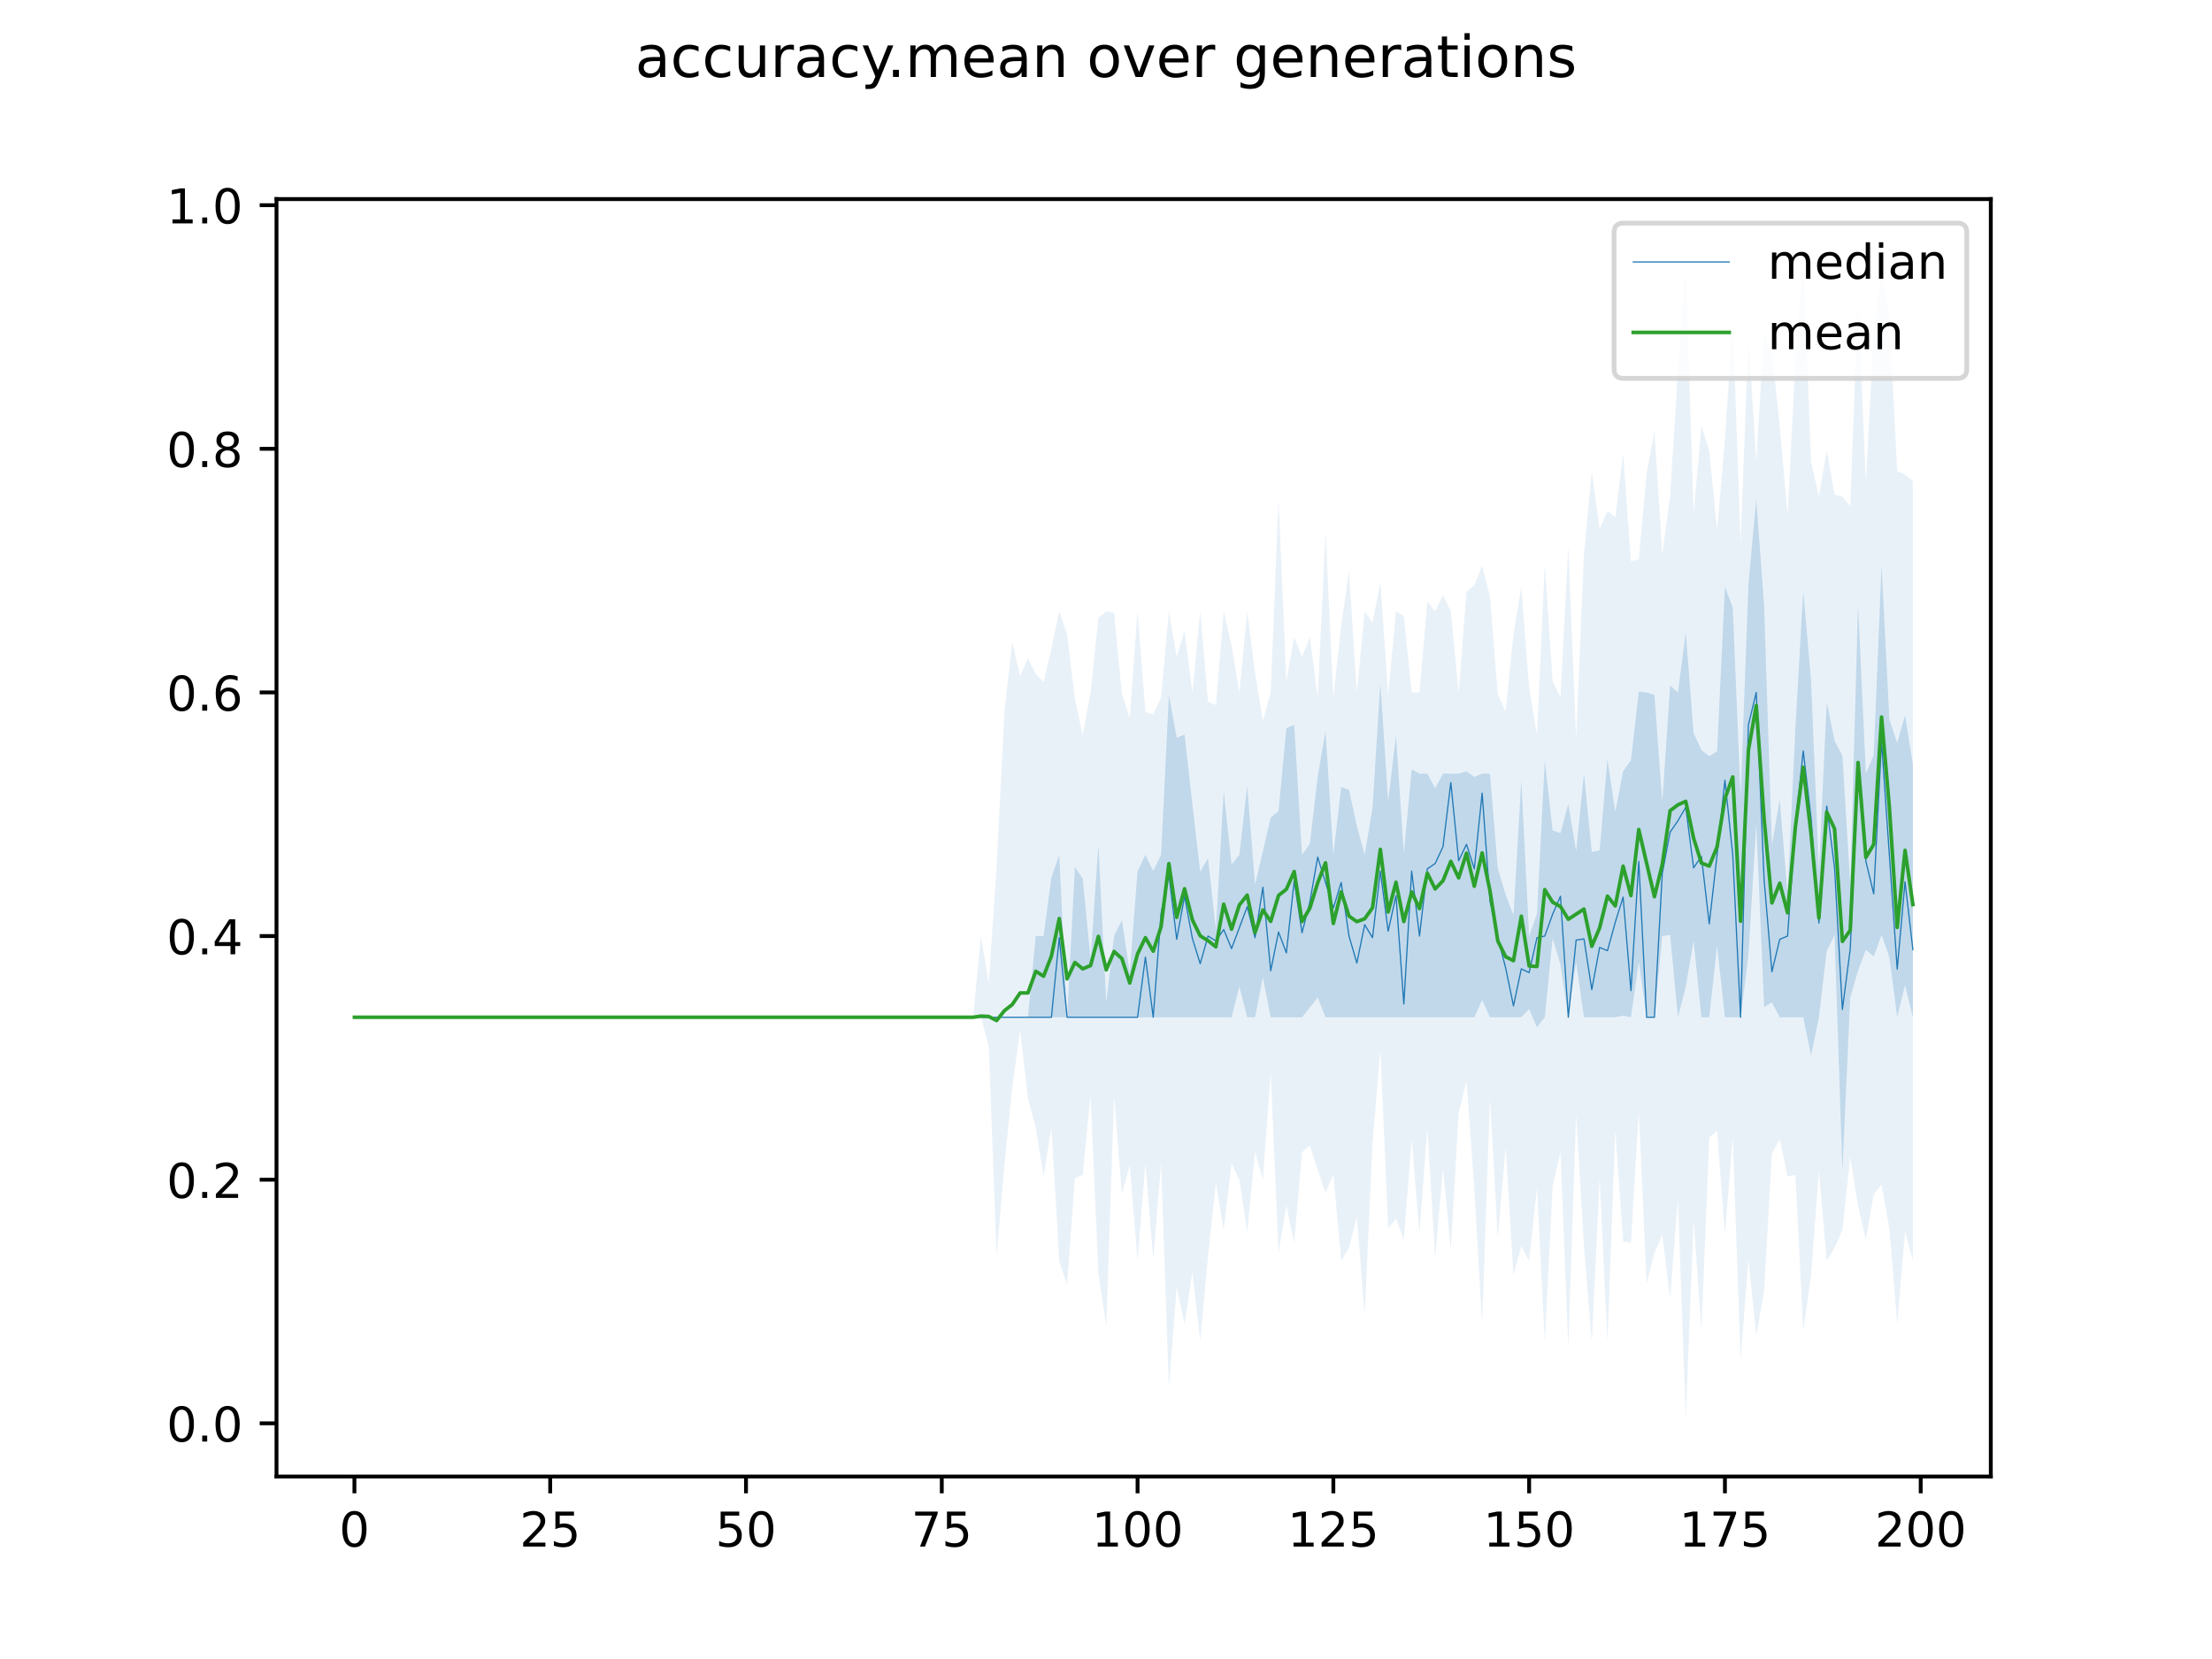 <?xml version="1.0" encoding="utf-8" standalone="no"?>
<!DOCTYPE svg PUBLIC "-//W3C//DTD SVG 1.1//EN"
  "http://www.w3.org/Graphics/SVG/1.1/DTD/svg11.dtd">
<!-- Created with matplotlib (https://matplotlib.org/) -->
<svg height="345.6pt" version="1.1" viewBox="0 0 460.8 345.6" width="460.8pt" xmlns="http://www.w3.org/2000/svg" xmlns:xlink="http://www.w3.org/1999/xlink">
 <defs>
  <style type="text/css">
*{stroke-linecap:butt;stroke-linejoin:round;}
  </style>
 </defs>
 <g id="figure_1">
  <g id="patch_1">
   <path d="M 0 345.6 
L 460.8 345.6 
L 460.8 0 
L 0 0 
z
" style="fill:#ffffff;"/>
  </g>
  <g id="axes_1">
   <g id="patch_2">
    <path d="M 57.6 307.584 
L 414.72 307.584 
L 414.72 41.472 
L 57.6 41.472 
z
" style="fill:#ffffff;"/>
   </g>
   <g id="PolyCollection_1">
    <path clip-path="url(#p57c56bd2b2)" d="M 73.833 211.916 
L 73.833 211.916 
L 75.464 211.916 
L 77.096 211.916 
L 78.727 211.916 
L 80.358 211.916 
L 81.99 211.916 
L 83.621 211.916 
L 85.253 211.916 
L 86.884 211.916 
L 88.516 211.916 
L 90.147 211.916 
L 91.778 211.916 
L 93.41 211.916 
L 95.041 211.916 
L 96.673 211.916 
L 98.304 211.916 
L 99.936 211.916 
L 101.567 211.916 
L 103.198 211.916 
L 104.83 211.916 
L 106.461 211.916 
L 108.093 211.916 
L 109.724 211.916 
L 111.356 211.916 
L 112.987 211.916 
L 114.618 211.916 
L 116.25 211.916 
L 117.881 211.916 
L 119.513 211.916 
L 121.144 211.916 
L 122.776 211.916 
L 124.407 211.916 
L 126.038 211.916 
L 127.67 211.916 
L 129.301 211.916 
L 130.933 211.916 
L 132.564 211.916 
L 134.196 211.916 
L 135.827 211.916 
L 137.458 211.916 
L 139.09 211.916 
L 140.721 211.916 
L 142.353 211.916 
L 143.984 211.916 
L 145.616 211.916 
L 147.247 211.916 
L 148.879 211.916 
L 150.51 211.916 
L 152.141 211.916 
L 153.773 211.916 
L 155.404 211.916 
L 157.036 211.916 
L 158.667 211.916 
L 160.299 211.916 
L 161.93 211.916 
L 163.561 211.916 
L 165.193 211.916 
L 166.824 211.916 
L 168.456 211.916 
L 170.087 211.916 
L 171.719 211.916 
L 173.35 211.916 
L 174.981 211.916 
L 176.613 211.916 
L 178.244 211.916 
L 179.876 211.916 
L 181.507 211.916 
L 183.139 211.916 
L 184.77 211.916 
L 186.401 211.916 
L 188.033 211.916 
L 189.664 211.916 
L 191.296 211.916 
L 192.927 211.916 
L 194.559 211.916 
L 196.19 211.916 
L 197.821 211.916 
L 199.453 211.916 
L 201.084 211.916 
L 202.716 211.916 
L 204.347 211.916 
L 205.979 211.916 
L 207.61 211.916 
L 209.241 211.916 
L 210.873 211.916 
L 212.504 211.916 
L 214.136 211.916 
L 215.767 211.916 
L 217.399 211.916 
L 219.03 211.916 
L 220.661 211.916 
L 222.293 211.916 
L 223.924 211.916 
L 225.556 211.916 
L 227.187 211.916 
L 228.819 211.916 
L 230.45 211.916 
L 232.081 211.916 
L 233.713 211.916 
L 235.344 211.916 
L 236.976 211.916 
L 238.607 211.916 
L 240.239 211.916 
L 241.87 211.916 
L 243.501 211.916 
L 245.133 211.916 
L 246.764 211.916 
L 248.396 211.916 
L 250.027 211.916 
L 251.659 211.916 
L 253.29 211.916 
L 254.921 211.916 
L 256.553 211.916 
L 258.184 205.534 
L 259.816 211.916 
L 261.447 211.916 
L 263.079 203.59 
L 264.71 211.916 
L 266.341 211.916 
L 267.973 211.916 
L 269.604 211.916 
L 271.236 211.916 
L 272.867 209.886 
L 274.499 207.795 
L 276.13 211.916 
L 277.761 211.916 
L 279.393 211.916 
L 281.024 211.916 
L 282.656 211.916 
L 284.287 211.916 
L 285.919 211.916 
L 287.55 211.916 
L 289.181 211.916 
L 290.813 211.916 
L 292.444 211.916 
L 294.076 211.916 
L 295.707 211.916 
L 297.339 211.916 
L 298.97 211.916 
L 300.601 211.916 
L 302.233 211.916 
L 303.864 211.916 
L 305.496 211.916 
L 307.127 211.916 
L 308.759 208.315 
L 310.39 211.916 
L 312.021 211.916 
L 313.653 211.916 
L 315.284 211.916 
L 316.916 211.916 
L 318.547 210.224 
L 320.179 214.03 
L 321.81 211.916 
L 323.441 195.421 
L 325.073 200.96 
L 326.704 211.916 
L 328.336 200.412 
L 329.967 211.916 
L 331.599 211.916 
L 333.23 211.916 
L 334.862 211.916 
L 336.493 211.916 
L 338.124 211.577 
L 339.756 211.916 
L 341.387 200.412 
L 343.019 211.916 
L 344.65 211.916 
L 346.282 194.998 
L 347.913 194.744 
L 349.544 211.916 
L 351.176 205.572 
L 352.807 196.013 
L 354.439 211.916 
L 356.07 211.916 
L 357.702 197.028 
L 359.333 211.916 
L 360.964 211.916 
L 362.596 211.916 
L 364.227 199.143 
L 365.859 171.623 
L 367.49 209.778 
L 369.122 208.82 
L 370.753 211.916 
L 372.384 211.916 
L 374.016 211.916 
L 375.647 211.916 
L 377.279 219.891 
L 378.91 211.916 
L 380.542 198.128 
L 382.173 194.744 
L 383.804 243.89 
L 385.436 207.819 
L 387.067 202.197 
L 388.699 197.874 
L 390.33 199.246 
L 391.962 194.765 
L 393.593 199.397 
L 395.224 211.916 
L 396.856 205.233 
L 398.487 211.916 
L 398.487 159.255 
L 398.487 159.255 
L 396.856 148.983 
L 395.224 154.75 
L 393.593 149.892 
L 391.962 117.685 
L 390.33 157.284 
L 388.699 161.163 
L 387.067 125.975 
L 385.436 184.171 
L 383.804 157.376 
L 382.173 154.312 
L 380.542 146.276 
L 378.91 181.295 
L 377.279 141.708 
L 375.647 123.099 
L 374.016 151.605 
L 372.384 186.201 
L 370.753 166.577 
L 369.122 175.966 
L 367.49 126.059 
L 365.859 103.982 
L 364.227 121.745 
L 362.596 165.815 
L 360.964 126.567 
L 359.333 122.191 
L 357.702 156.511 
L 356.07 157.526 
L 354.439 156.257 
L 352.807 152.704 
L 351.176 131.727 
L 349.544 144.246 
L 347.913 142.808 
L 346.282 167.152 
L 344.65 144.753 
L 343.019 144.246 
L 341.387 144.077 
L 339.756 158.408 
L 338.124 160.656 
L 336.493 169.114 
L 334.862 158.118 
L 333.23 177.182 
L 331.599 177.489 
L 329.967 161.163 
L 328.336 177.319 
L 326.704 167.426 
L 325.073 173.54 
L 323.441 173.005 
L 321.81 158.456 
L 320.179 190.317 
L 318.547 194.998 
L 316.916 162.517 
L 315.284 190.674 
L 313.653 186.37 
L 312.021 180.875 
L 310.39 161.163 
L 308.759 161.163 
L 307.127 161.84 
L 305.496 160.656 
L 303.864 161.163 
L 302.233 161.163 
L 300.601 161.163 
L 298.97 164.208 
L 297.339 161.163 
L 295.707 161.163 
L 294.076 160.268 
L 292.444 177.742 
L 290.813 153.16 
L 289.181 166.915 
L 287.55 142.216 
L 285.919 168.269 
L 284.287 178.081 
L 282.656 172.075 
L 281.024 164.547 
L 279.393 163.955 
L 277.761 178.081 
L 276.13 152.277 
L 274.499 161.755 
L 272.867 175.776 
L 271.236 178.081 
L 269.604 151.013 
L 267.973 151.689 
L 266.341 168.945 
L 264.71 170.299 
L 263.079 177.319 
L 261.447 184.315 
L 259.816 163.701 
L 258.184 178.081 
L 256.553 180.111 
L 254.921 164.8 
L 253.29 193.645 
L 251.659 178.757 
L 250.027 181.621 
L 248.396 167.507 
L 246.764 153.003 
L 245.133 153.719 
L 243.501 144.753 
L 241.87 178.081 
L 240.239 181.435 
L 238.607 178.081 
L 236.976 181.464 
L 235.344 202.577 
L 233.713 191.677 
L 232.081 194.998 
L 230.45 208.904 
L 228.819 175.966 
L 227.187 199.735 
L 225.556 183.023 
L 223.924 180.652 
L 222.293 211.916 
L 220.661 178.081 
L 219.03 182.752 
L 217.399 194.998 
L 215.767 194.998 
L 214.136 211.916 
L 212.504 211.916 
L 210.873 211.916 
L 209.241 211.916 
L 207.61 211.916 
L 205.979 211.916 
L 204.347 211.916 
L 202.716 211.916 
L 201.084 211.916 
L 199.453 211.916 
L 197.821 211.916 
L 196.19 211.916 
L 194.559 211.916 
L 192.927 211.916 
L 191.296 211.916 
L 189.664 211.916 
L 188.033 211.916 
L 186.401 211.916 
L 184.77 211.916 
L 183.139 211.916 
L 181.507 211.916 
L 179.876 211.916 
L 178.244 211.916 
L 176.613 211.916 
L 174.981 211.916 
L 173.35 211.916 
L 171.719 211.916 
L 170.087 211.916 
L 168.456 211.916 
L 166.824 211.916 
L 165.193 211.916 
L 163.561 211.916 
L 161.93 211.916 
L 160.299 211.916 
L 158.667 211.916 
L 157.036 211.916 
L 155.404 211.916 
L 153.773 211.916 
L 152.141 211.916 
L 150.51 211.916 
L 148.879 211.916 
L 147.247 211.916 
L 145.616 211.916 
L 143.984 211.916 
L 142.353 211.916 
L 140.721 211.916 
L 139.09 211.916 
L 137.458 211.916 
L 135.827 211.916 
L 134.196 211.916 
L 132.564 211.916 
L 130.933 211.916 
L 129.301 211.916 
L 127.67 211.916 
L 126.038 211.916 
L 124.407 211.916 
L 122.776 211.916 
L 121.144 211.916 
L 119.513 211.916 
L 117.881 211.916 
L 116.25 211.916 
L 114.618 211.916 
L 112.987 211.916 
L 111.356 211.916 
L 109.724 211.916 
L 108.093 211.916 
L 106.461 211.916 
L 104.83 211.916 
L 103.198 211.916 
L 101.567 211.916 
L 99.936 211.916 
L 98.304 211.916 
L 96.673 211.916 
L 95.041 211.916 
L 93.41 211.916 
L 91.778 211.916 
L 90.147 211.916 
L 88.516 211.916 
L 86.884 211.916 
L 85.253 211.916 
L 83.621 211.916 
L 81.99 211.916 
L 80.358 211.916 
L 78.727 211.916 
L 77.096 211.916 
L 75.464 211.916 
L 73.833 211.916 
z
" style="fill:#1f77b4;fill-opacity:0.2;"/>
   </g>
   <g id="PolyCollection_2">
    <path clip-path="url(#p57c56bd2b2)" d="M 73.833 211.916 
L 73.833 211.916 
L 75.464 211.916 
L 77.096 211.916 
L 78.727 211.916 
L 80.358 211.916 
L 81.99 211.916 
L 83.621 211.916 
L 85.253 211.916 
L 86.884 211.916 
L 88.516 211.916 
L 90.147 211.916 
L 91.778 211.916 
L 93.41 211.916 
L 95.041 211.916 
L 96.673 211.916 
L 98.304 211.916 
L 99.936 211.916 
L 101.567 211.916 
L 103.198 211.916 
L 104.83 211.916 
L 106.461 211.916 
L 108.093 211.916 
L 109.724 211.916 
L 111.356 211.916 
L 112.987 211.916 
L 114.618 211.916 
L 116.25 211.916 
L 117.881 211.916 
L 119.513 211.916 
L 121.144 211.916 
L 122.776 211.916 
L 124.407 211.916 
L 126.038 211.916 
L 127.67 211.916 
L 129.301 211.916 
L 130.933 211.916 
L 132.564 211.916 
L 134.196 211.916 
L 135.827 211.916 
L 137.458 211.916 
L 139.09 211.916 
L 140.721 211.916 
L 142.353 211.916 
L 143.984 211.916 
L 145.616 211.916 
L 147.247 211.916 
L 148.879 211.916 
L 150.51 211.916 
L 152.141 211.916 
L 153.773 211.916 
L 155.404 211.916 
L 157.036 211.916 
L 158.667 211.916 
L 160.299 211.916 
L 161.93 211.916 
L 163.561 211.916 
L 165.193 211.916 
L 166.824 211.916 
L 168.456 211.916 
L 170.087 211.916 
L 171.719 211.916 
L 173.35 211.916 
L 174.981 211.916 
L 176.613 211.916 
L 178.244 211.916 
L 179.876 211.916 
L 181.507 211.916 
L 183.139 211.916 
L 184.77 211.916 
L 186.401 211.916 
L 188.033 211.916 
L 189.664 211.916 
L 191.296 211.916 
L 192.927 211.916 
L 194.559 211.916 
L 196.19 211.916 
L 197.821 211.916 
L 199.453 211.916 
L 201.084 211.916 
L 202.716 211.916 
L 204.347 211.916 
L 205.979 218.006 
L 207.61 261.653 
L 209.241 242.705 
L 210.873 226.465 
L 212.504 214.622 
L 214.136 228.833 
L 215.767 234.923 
L 217.399 245.074 
L 219.03 234.923 
L 220.661 262.668 
L 222.293 267.743 
L 223.924 245.412 
L 225.556 244.736 
L 227.187 228.156 
L 228.819 265.375 
L 230.45 276.202 
L 232.081 228.495 
L 233.713 248.796 
L 235.344 242.705 
L 236.976 262.668 
L 238.607 242.367 
L 240.239 262.33 
L 241.87 242.367 
L 243.501 289.059 
L 245.133 268.082 
L 246.764 275.864 
L 248.396 265.037 
L 250.027 279.247 
L 251.659 261.653 
L 253.29 246.427 
L 254.921 256.239 
L 256.553 242.367 
L 258.184 245.751 
L 259.816 256.578 
L 261.447 239.999 
L 263.079 245.751 
L 264.71 223.42 
L 266.341 260.976 
L 267.973 251.164 
L 269.604 258.946 
L 271.236 239.999 
L 272.867 238.645 
L 274.499 243.721 
L 276.13 248.457 
L 277.761 244.736 
L 279.393 262.668 
L 281.024 259.961 
L 282.656 253.533 
L 284.287 273.834 
L 285.919 238.307 
L 287.55 218.683 
L 289.181 255.901 
L 290.813 253.871 
L 292.444 258.27 
L 294.076 237.292 
L 295.707 256.916 
L 297.339 234.923 
L 298.97 261.991 
L 300.601 243.382 
L 302.233 260.3 
L 303.864 231.878 
L 305.496 225.111 
L 307.127 247.781 
L 308.759 275.864 
L 310.39 228.833 
L 312.021 257.931 
L 313.653 238.984 
L 315.284 265.713 
L 316.916 259.623 
L 318.547 262.668 
L 320.179 247.442 
L 321.81 279.586 
L 323.441 247.104 
L 325.073 239.999 
L 326.704 280.601 
L 328.336 232.217 
L 329.967 259.623 
L 331.599 279.586 
L 333.23 245.412 
L 334.862 279.586 
L 336.493 235.6 
L 338.124 258.608 
L 339.756 258.946 
L 341.387 231.54 
L 343.019 267.405 
L 344.65 260.976 
L 346.282 257.254 
L 347.913 270.45 
L 349.544 249.811 
L 351.176 295.488 
L 352.807 254.209 
L 354.439 277.217 
L 356.07 236.954 
L 357.702 235.6 
L 359.333 257.254 
L 360.964 236.954 
L 362.596 283.307 
L 364.227 262.33 
L 365.859 278.232 
L 367.49 269.097 
L 369.122 240.337 
L 370.753 237.292 
L 372.384 245.074 
L 374.016 244.736 
L 375.647 277.217 
L 377.279 265.713 
L 378.91 244.059 
L 380.542 262.668 
L 382.173 259.961 
L 383.804 256.239 
L 385.436 241.014 
L 387.067 251.164 
L 388.699 258.27 
L 390.33 248.796 
L 391.962 246.766 
L 393.593 255.901 
L 395.224 275.864 
L 396.856 256.578 
L 398.487 262.668 
L 398.487 100.246 
L 398.487 100.246 
L 396.856 98.83 
L 395.224 98.15 
L 393.593 65.749 
L 391.962 56.951 
L 390.33 69.132 
L 388.699 100.421 
L 387.067 62.365 
L 385.436 105.427 
L 383.804 103.495 
L 382.173 102.967 
L 380.542 93.832 
L 378.91 103.382 
L 377.279 96.2 
L 375.647 53.568 
L 374.016 75.222 
L 372.384 107.174 
L 370.753 88.756 
L 369.122 73.192 
L 367.49 69.132 
L 365.859 96.2 
L 364.227 69.809 
L 362.596 113.118 
L 360.964 66.764 
L 359.333 91.463 
L 357.702 110.445 
L 356.07 93.832 
L 354.439 88.756 
L 352.807 107.043 
L 351.176 55.936 
L 349.544 77.252 
L 347.913 103.305 
L 346.282 115.422 
L 344.65 89.771 
L 343.019 98.569 
L 341.387 116.501 
L 339.756 116.904 
L 338.124 94.508 
L 336.493 107.752 
L 334.862 106.401 
L 333.23 110.174 
L 331.599 98.23 
L 329.967 115.486 
L 328.336 153.558 
L 326.704 113.794 
L 325.073 145.261 
L 323.441 141.877 
L 321.81 117.516 
L 320.179 153.043 
L 318.547 143.231 
L 316.916 122.253 
L 315.284 132.065 
L 313.653 148.204 
L 312.021 144.584 
L 310.39 124.283 
L 308.759 117.854 
L 307.127 121.915 
L 305.496 123.268 
L 303.864 144.246 
L 302.233 127.328 
L 300.601 123.945 
L 298.97 127.328 
L 297.339 125.298 
L 295.707 144.246 
L 294.076 144.246 
L 292.444 128.343 
L 290.813 127.328 
L 289.181 144.584 
L 287.55 121.238 
L 285.919 129.697 
L 284.287 127.328 
L 282.656 144.246 
L 281.024 118.869 
L 279.393 130.373 
L 277.761 145.309 
L 276.13 110.749 
L 274.499 145.261 
L 272.867 132.742 
L 271.236 136.802 
L 269.604 132.742 
L 267.973 141.877 
L 266.341 103.982 
L 264.71 144.246 
L 263.079 150.198 
L 261.447 140.186 
L 259.816 127.328 
L 258.184 144.246 
L 256.553 134.434 
L 254.921 127.328 
L 253.29 146.882 
L 251.659 146.173 
L 250.027 127.328 
L 248.396 144.246 
L 246.764 131.388 
L 245.133 136.802 
L 243.501 127.328 
L 241.87 145.261 
L 240.239 148.86 
L 238.607 148.274 
L 236.976 127.328 
L 235.344 149.524 
L 233.713 144.584 
L 232.081 127.667 
L 230.45 127.328 
L 228.819 128.682 
L 227.187 144.246 
L 225.556 153.072 
L 223.924 145.599 
L 222.293 132.065 
L 220.661 127.328 
L 219.03 135.11 
L 217.399 142.039 
L 215.767 140.401 
L 214.136 137.14 
L 212.504 140.862 
L 210.873 133.757 
L 209.241 148.306 
L 207.61 180.449 
L 205.979 204.778 
L 204.347 194.998 
L 202.716 211.916 
L 201.084 211.916 
L 199.453 211.916 
L 197.821 211.916 
L 196.19 211.916 
L 194.559 211.916 
L 192.927 211.916 
L 191.296 211.916 
L 189.664 211.916 
L 188.033 211.916 
L 186.401 211.916 
L 184.77 211.916 
L 183.139 211.916 
L 181.507 211.916 
L 179.876 211.916 
L 178.244 211.916 
L 176.613 211.916 
L 174.981 211.916 
L 173.35 211.916 
L 171.719 211.916 
L 170.087 211.916 
L 168.456 211.916 
L 166.824 211.916 
L 165.193 211.916 
L 163.561 211.916 
L 161.93 211.916 
L 160.299 211.916 
L 158.667 211.916 
L 157.036 211.916 
L 155.404 211.916 
L 153.773 211.916 
L 152.141 211.916 
L 150.51 211.916 
L 148.879 211.916 
L 147.247 211.916 
L 145.616 211.916 
L 143.984 211.916 
L 142.353 211.916 
L 140.721 211.916 
L 139.09 211.916 
L 137.458 211.916 
L 135.827 211.916 
L 134.196 211.916 
L 132.564 211.916 
L 130.933 211.916 
L 129.301 211.916 
L 127.67 211.916 
L 126.038 211.916 
L 124.407 211.916 
L 122.776 211.916 
L 121.144 211.916 
L 119.513 211.916 
L 117.881 211.916 
L 116.25 211.916 
L 114.618 211.916 
L 112.987 211.916 
L 111.356 211.916 
L 109.724 211.916 
L 108.093 211.916 
L 106.461 211.916 
L 104.83 211.916 
L 103.198 211.916 
L 101.567 211.916 
L 99.936 211.916 
L 98.304 211.916 
L 96.673 211.916 
L 95.041 211.916 
L 93.41 211.916 
L 91.778 211.916 
L 90.147 211.916 
L 88.516 211.916 
L 86.884 211.916 
L 85.253 211.916 
L 83.621 211.916 
L 81.99 211.916 
L 80.358 211.916 
L 78.727 211.916 
L 77.096 211.916 
L 75.464 211.916 
L 73.833 211.916 
z
" style="fill:#1f77b4;fill-opacity:0.1;"/>
   </g>
   <g id="matplotlib.axis_1">
    <g id="xtick_1">
     <g id="line2d_1">
      <defs>
       <path d="M 0 0 
L 0 3.5 
" id="m45124f624d" style="stroke:#000000;stroke-width:0.8;"/>
      </defs>
      <g>
       <use style="stroke:#000000;stroke-width:0.8;" x="73.833" xlink:href="#m45124f624d" y="307.584"/>
      </g>
     </g>
     <g id="text_1">
      <!-- 0 -->
      <defs>
       <path d="M 31.781 66.406 
Q 24.172 66.406 20.328 58.906 
Q 16.5 51.422 16.5 36.375 
Q 16.5 21.391 20.328 13.891 
Q 24.172 6.391 31.781 6.391 
Q 39.453 6.391 43.281 13.891 
Q 47.125 21.391 47.125 36.375 
Q 47.125 51.422 43.281 58.906 
Q 39.453 66.406 31.781 66.406 
z
M 31.781 74.219 
Q 44.047 74.219 50.516 64.516 
Q 56.984 54.828 56.984 36.375 
Q 56.984 17.969 50.516 8.266 
Q 44.047 -1.422 31.781 -1.422 
Q 19.531 -1.422 13.062 8.266 
Q 6.594 17.969 6.594 36.375 
Q 6.594 54.828 13.062 64.516 
Q 19.531 74.219 31.781 74.219 
z
" id="DejaVuSans-48"/>
      </defs>
      <g transform="translate(70.651 322.182)scale(0.1 -0.1)">
       <use xlink:href="#DejaVuSans-48"/>
      </g>
     </g>
    </g>
    <g id="xtick_2">
     <g id="line2d_2">
      <g>
       <use style="stroke:#000000;stroke-width:0.8;" x="114.618" xlink:href="#m45124f624d" y="307.584"/>
      </g>
     </g>
     <g id="text_2">
      <!-- 25 -->
      <defs>
       <path d="M 19.188 8.297 
L 53.609 8.297 
L 53.609 0 
L 7.328 0 
L 7.328 8.297 
Q 12.938 14.109 22.625 23.891 
Q 32.328 33.688 34.812 36.531 
Q 39.547 41.844 41.422 45.531 
Q 43.312 49.219 43.312 52.781 
Q 43.312 58.594 39.234 62.25 
Q 35.156 65.922 28.609 65.922 
Q 23.969 65.922 18.812 64.312 
Q 13.672 62.703 7.812 59.422 
L 7.812 69.391 
Q 13.766 71.781 18.938 73 
Q 24.125 74.219 28.422 74.219 
Q 39.75 74.219 46.484 68.547 
Q 53.219 62.891 53.219 53.422 
Q 53.219 48.922 51.531 44.891 
Q 49.859 40.875 45.406 35.406 
Q 44.188 33.984 37.641 27.219 
Q 31.109 20.453 19.188 8.297 
z
" id="DejaVuSans-50"/>
       <path d="M 10.797 72.906 
L 49.516 72.906 
L 49.516 64.594 
L 19.828 64.594 
L 19.828 46.734 
Q 21.969 47.469 24.109 47.828 
Q 26.266 48.188 28.422 48.188 
Q 40.625 48.188 47.75 41.5 
Q 54.891 34.812 54.891 23.391 
Q 54.891 11.625 47.562 5.094 
Q 40.234 -1.422 26.906 -1.422 
Q 22.312 -1.422 17.547 -0.641 
Q 12.797 0.141 7.719 1.703 
L 7.719 11.625 
Q 12.109 9.234 16.797 8.062 
Q 21.484 6.891 26.703 6.891 
Q 35.156 6.891 40.078 11.328 
Q 45.016 15.766 45.016 23.391 
Q 45.016 31 40.078 35.438 
Q 35.156 39.891 26.703 39.891 
Q 22.75 39.891 18.812 39.016 
Q 14.891 38.141 10.797 36.281 
z
" id="DejaVuSans-53"/>
      </defs>
      <g transform="translate(108.256 322.182)scale(0.1 -0.1)">
       <use xlink:href="#DejaVuSans-50"/>
       <use x="63.623" xlink:href="#DejaVuSans-53"/>
      </g>
     </g>
    </g>
    <g id="xtick_3">
     <g id="line2d_3">
      <g>
       <use style="stroke:#000000;stroke-width:0.8;" x="155.404" xlink:href="#m45124f624d" y="307.584"/>
      </g>
     </g>
     <g id="text_3">
      <!-- 50 -->
      <g transform="translate(149.042 322.182)scale(0.1 -0.1)">
       <use xlink:href="#DejaVuSans-53"/>
       <use x="63.623" xlink:href="#DejaVuSans-48"/>
      </g>
     </g>
    </g>
    <g id="xtick_4">
     <g id="line2d_4">
      <g>
       <use style="stroke:#000000;stroke-width:0.8;" x="196.19" xlink:href="#m45124f624d" y="307.584"/>
      </g>
     </g>
     <g id="text_4">
      <!-- 75 -->
      <defs>
       <path d="M 8.203 72.906 
L 55.078 72.906 
L 55.078 68.703 
L 28.609 0 
L 18.312 0 
L 43.219 64.594 
L 8.203 64.594 
z
" id="DejaVuSans-55"/>
      </defs>
      <g transform="translate(189.827 322.182)scale(0.1 -0.1)">
       <use xlink:href="#DejaVuSans-55"/>
       <use x="63.623" xlink:href="#DejaVuSans-53"/>
      </g>
     </g>
    </g>
    <g id="xtick_5">
     <g id="line2d_5">
      <g>
       <use style="stroke:#000000;stroke-width:0.8;" x="236.976" xlink:href="#m45124f624d" y="307.584"/>
      </g>
     </g>
     <g id="text_5">
      <!-- 100 -->
      <defs>
       <path d="M 12.406 8.297 
L 28.516 8.297 
L 28.516 63.922 
L 10.984 60.406 
L 10.984 69.391 
L 28.422 72.906 
L 38.281 72.906 
L 38.281 8.297 
L 54.391 8.297 
L 54.391 0 
L 12.406 0 
z
" id="DejaVuSans-49"/>
      </defs>
      <g transform="translate(227.432 322.182)scale(0.1 -0.1)">
       <use xlink:href="#DejaVuSans-49"/>
       <use x="63.623" xlink:href="#DejaVuSans-48"/>
       <use x="127.246" xlink:href="#DejaVuSans-48"/>
      </g>
     </g>
    </g>
    <g id="xtick_6">
     <g id="line2d_6">
      <g>
       <use style="stroke:#000000;stroke-width:0.8;" x="277.761" xlink:href="#m45124f624d" y="307.584"/>
      </g>
     </g>
     <g id="text_6">
      <!-- 125 -->
      <g transform="translate(268.218 322.182)scale(0.1 -0.1)">
       <use xlink:href="#DejaVuSans-49"/>
       <use x="63.623" xlink:href="#DejaVuSans-50"/>
       <use x="127.246" xlink:href="#DejaVuSans-53"/>
      </g>
     </g>
    </g>
    <g id="xtick_7">
     <g id="line2d_7">
      <g>
       <use style="stroke:#000000;stroke-width:0.8;" x="318.547" xlink:href="#m45124f624d" y="307.584"/>
      </g>
     </g>
     <g id="text_7">
      <!-- 150 -->
      <g transform="translate(309.003 322.182)scale(0.1 -0.1)">
       <use xlink:href="#DejaVuSans-49"/>
       <use x="63.623" xlink:href="#DejaVuSans-53"/>
       <use x="127.246" xlink:href="#DejaVuSans-48"/>
      </g>
     </g>
    </g>
    <g id="xtick_8">
     <g id="line2d_8">
      <g>
       <use style="stroke:#000000;stroke-width:0.8;" x="359.333" xlink:href="#m45124f624d" y="307.584"/>
      </g>
     </g>
     <g id="text_8">
      <!-- 175 -->
      <g transform="translate(349.789 322.182)scale(0.1 -0.1)">
       <use xlink:href="#DejaVuSans-49"/>
       <use x="63.623" xlink:href="#DejaVuSans-55"/>
       <use x="127.246" xlink:href="#DejaVuSans-53"/>
      </g>
     </g>
    </g>
    <g id="xtick_9">
     <g id="line2d_9">
      <g>
       <use style="stroke:#000000;stroke-width:0.8;" x="400.119" xlink:href="#m45124f624d" y="307.584"/>
      </g>
     </g>
     <g id="text_9">
      <!-- 200 -->
      <g transform="translate(390.575 322.182)scale(0.1 -0.1)">
       <use xlink:href="#DejaVuSans-50"/>
       <use x="63.623" xlink:href="#DejaVuSans-48"/>
       <use x="127.246" xlink:href="#DejaVuSans-48"/>
      </g>
     </g>
    </g>
   </g>
   <g id="matplotlib.axis_2">
    <g id="ytick_1">
     <g id="line2d_10">
      <defs>
       <path d="M 0 0 
L -3.5 0 
" id="m449284f028" style="stroke:#000000;stroke-width:0.8;"/>
      </defs>
      <g>
       <use style="stroke:#000000;stroke-width:0.8;" x="57.6" xlink:href="#m449284f028" y="296.503"/>
      </g>
     </g>
     <g id="text_10">
      <!-- 0.0 -->
      <defs>
       <path d="M 10.688 12.406 
L 21 12.406 
L 21 0 
L 10.688 0 
z
" id="DejaVuSans-46"/>
      </defs>
      <g transform="translate(34.697 300.302)scale(0.1 -0.1)">
       <use xlink:href="#DejaVuSans-48"/>
       <use x="63.623" xlink:href="#DejaVuSans-46"/>
       <use x="95.41" xlink:href="#DejaVuSans-48"/>
      </g>
     </g>
    </g>
    <g id="ytick_2">
     <g id="line2d_11">
      <g>
       <use style="stroke:#000000;stroke-width:0.8;" x="57.6" xlink:href="#m449284f028" y="245.751"/>
      </g>
     </g>
     <g id="text_11">
      <!-- 0.2 -->
      <g transform="translate(34.697 249.55)scale(0.1 -0.1)">
       <use xlink:href="#DejaVuSans-48"/>
       <use x="63.623" xlink:href="#DejaVuSans-46"/>
       <use x="95.41" xlink:href="#DejaVuSans-50"/>
      </g>
     </g>
    </g>
    <g id="ytick_3">
     <g id="line2d_12">
      <g>
       <use style="stroke:#000000;stroke-width:0.8;" x="57.6" xlink:href="#m449284f028" y="194.998"/>
      </g>
     </g>
     <g id="text_12">
      <!-- 0.4 -->
      <defs>
       <path d="M 37.797 64.312 
L 12.891 25.391 
L 37.797 25.391 
z
M 35.203 72.906 
L 47.609 72.906 
L 47.609 25.391 
L 58.016 25.391 
L 58.016 17.188 
L 47.609 17.188 
L 47.609 0 
L 37.797 0 
L 37.797 17.188 
L 4.891 17.188 
L 4.891 26.703 
z
" id="DejaVuSans-52"/>
      </defs>
      <g transform="translate(34.697 198.797)scale(0.1 -0.1)">
       <use xlink:href="#DejaVuSans-48"/>
       <use x="63.623" xlink:href="#DejaVuSans-46"/>
       <use x="95.41" xlink:href="#DejaVuSans-52"/>
      </g>
     </g>
    </g>
    <g id="ytick_4">
     <g id="line2d_13">
      <g>
       <use style="stroke:#000000;stroke-width:0.8;" x="57.6" xlink:href="#m449284f028" y="144.246"/>
      </g>
     </g>
     <g id="text_13">
      <!-- 0.6 -->
      <defs>
       <path d="M 33.016 40.375 
Q 26.375 40.375 22.484 35.828 
Q 18.609 31.297 18.609 23.391 
Q 18.609 15.531 22.484 10.953 
Q 26.375 6.391 33.016 6.391 
Q 39.656 6.391 43.531 10.953 
Q 47.406 15.531 47.406 23.391 
Q 47.406 31.297 43.531 35.828 
Q 39.656 40.375 33.016 40.375 
z
M 52.594 71.297 
L 52.594 62.312 
Q 48.875 64.062 45.094 64.984 
Q 41.312 65.922 37.594 65.922 
Q 27.828 65.922 22.672 59.328 
Q 17.531 52.734 16.797 39.406 
Q 19.672 43.656 24.016 45.922 
Q 28.375 48.188 33.594 48.188 
Q 44.578 48.188 50.953 41.516 
Q 57.328 34.859 57.328 23.391 
Q 57.328 12.156 50.688 5.359 
Q 44.047 -1.422 33.016 -1.422 
Q 20.359 -1.422 13.672 8.266 
Q 6.984 17.969 6.984 36.375 
Q 6.984 53.656 15.188 63.938 
Q 23.391 74.219 37.203 74.219 
Q 40.922 74.219 44.703 73.484 
Q 48.484 72.75 52.594 71.297 
z
" id="DejaVuSans-54"/>
      </defs>
      <g transform="translate(34.697 148.045)scale(0.1 -0.1)">
       <use xlink:href="#DejaVuSans-48"/>
       <use x="63.623" xlink:href="#DejaVuSans-46"/>
       <use x="95.41" xlink:href="#DejaVuSans-54"/>
      </g>
     </g>
    </g>
    <g id="ytick_5">
     <g id="line2d_14">
      <g>
       <use style="stroke:#000000;stroke-width:0.8;" x="57.6" xlink:href="#m449284f028" y="93.493"/>
      </g>
     </g>
     <g id="text_14">
      <!-- 0.8 -->
      <defs>
       <path d="M 31.781 34.625 
Q 24.75 34.625 20.719 30.859 
Q 16.703 27.094 16.703 20.516 
Q 16.703 13.922 20.719 10.156 
Q 24.75 6.391 31.781 6.391 
Q 38.812 6.391 42.859 10.172 
Q 46.922 13.969 46.922 20.516 
Q 46.922 27.094 42.891 30.859 
Q 38.875 34.625 31.781 34.625 
z
M 21.922 38.812 
Q 15.578 40.375 12.031 44.719 
Q 8.5 49.078 8.5 55.328 
Q 8.5 64.062 14.719 69.141 
Q 20.953 74.219 31.781 74.219 
Q 42.672 74.219 48.875 69.141 
Q 55.078 64.062 55.078 55.328 
Q 55.078 49.078 51.531 44.719 
Q 48 40.375 41.703 38.812 
Q 48.828 37.156 52.797 32.312 
Q 56.781 27.484 56.781 20.516 
Q 56.781 9.906 50.312 4.234 
Q 43.844 -1.422 31.781 -1.422 
Q 19.734 -1.422 13.25 4.234 
Q 6.781 9.906 6.781 20.516 
Q 6.781 27.484 10.781 32.312 
Q 14.797 37.156 21.922 38.812 
z
M 18.312 54.391 
Q 18.312 48.734 21.844 45.562 
Q 25.391 42.391 31.781 42.391 
Q 38.141 42.391 41.719 45.562 
Q 45.312 48.734 45.312 54.391 
Q 45.312 60.062 41.719 63.234 
Q 38.141 66.406 31.781 66.406 
Q 25.391 66.406 21.844 63.234 
Q 18.312 60.062 18.312 54.391 
z
" id="DejaVuSans-56"/>
      </defs>
      <g transform="translate(34.697 97.292)scale(0.1 -0.1)">
       <use xlink:href="#DejaVuSans-48"/>
       <use x="63.623" xlink:href="#DejaVuSans-46"/>
       <use x="95.41" xlink:href="#DejaVuSans-56"/>
      </g>
     </g>
    </g>
    <g id="ytick_6">
     <g id="line2d_15">
      <g>
       <use style="stroke:#000000;stroke-width:0.8;" x="57.6" xlink:href="#m449284f028" y="42.741"/>
      </g>
     </g>
     <g id="text_15">
      <!-- 1.0 -->
      <g transform="translate(34.697 46.54)scale(0.1 -0.1)">
       <use xlink:href="#DejaVuSans-49"/>
       <use x="63.623" xlink:href="#DejaVuSans-46"/>
       <use x="95.41" xlink:href="#DejaVuSans-48"/>
      </g>
     </g>
    </g>
   </g>
   <g id="line2d_16">
    <path clip-path="url(#p57c56bd2b2)" d="M 73.833 211.916 
L 219.03 211.916 
L 220.661 195.337 
L 222.293 211.916 
L 236.976 211.916 
L 238.607 199.39 
L 240.239 211.916 
L 241.87 190.261 
L 243.501 182.225 
L 245.133 195.675 
L 246.764 186.717 
L 248.396 195.506 
L 250.027 200.75 
L 251.659 194.998 
L 253.29 196.013 
L 254.921 193.645 
L 256.553 197.62 
L 259.816 188.89 
L 261.447 195.337 
L 263.079 184.831 
L 264.71 202.234 
L 266.341 194.152 
L 267.973 198.507 
L 269.604 183.494 
L 271.236 194.321 
L 272.867 187.893 
L 274.499 178.554 
L 277.761 189.151 
L 279.393 183.833 
L 281.024 194.998 
L 282.656 200.613 
L 284.287 192.63 
L 285.919 195.337 
L 287.55 181.464 
L 289.181 193.983 
L 290.813 186.564 
L 292.444 209.152 
L 294.076 181.464 
L 295.707 194.998 
L 297.339 180.989 
L 298.97 179.888 
L 300.601 176.389 
L 302.233 163.024 
L 303.864 179.305 
L 305.496 175.881 
L 307.127 180.987 
L 308.759 165.223 
L 310.39 187.701 
L 312.021 195.337 
L 313.653 201.621 
L 315.284 209.547 
L 316.916 201.829 
L 318.547 202.611 
L 320.179 195.337 
L 321.81 194.998 
L 323.441 190.43 
L 325.073 186.709 
L 326.704 211.916 
L 328.336 195.844 
L 329.967 195.583 
L 331.599 206.164 
L 333.23 197.367 
L 334.862 198.043 
L 336.493 192.122 
L 338.124 186.878 
L 339.756 206.373 
L 341.387 179.434 
L 343.019 211.916 
L 344.65 211.916 
L 346.282 181.972 
L 347.913 173.344 
L 349.544 170.975 
L 351.176 168.179 
L 352.807 180.787 
L 354.439 178.419 
L 356.07 192.461 
L 357.702 178.081 
L 359.333 162.533 
L 360.964 178.081 
L 362.596 211.916 
L 364.227 151.013 
L 365.859 144.246 
L 367.49 183.156 
L 369.122 202.442 
L 370.753 195.675 
L 372.384 194.998 
L 374.016 171.99 
L 375.647 156.426 
L 377.279 170.468 
L 378.91 192.291 
L 380.542 167.924 
L 382.173 180.787 
L 383.804 210.283 
L 385.436 197.705 
L 387.067 161.163 
L 388.699 179.434 
L 390.33 186.201 
L 391.962 154.502 
L 395.224 201.889 
L 396.856 183.675 
L 398.487 197.835 
L 398.487 197.835 
" style="fill:none;stroke:#1f77b4;stroke-linecap:square;stroke-width:0.25;"/>
   </g>
   <g id="line2d_17">
    <path clip-path="url(#p57c56bd2b2)" d="M 73.833 211.916 
L 202.716 211.916 
L 204.347 211.672 
L 205.979 211.757 
L 207.61 212.599 
L 209.241 210.539 
L 210.873 209.266 
L 212.504 206.853 
L 214.136 206.847 
L 215.767 202.337 
L 217.399 203.361 
L 219.03 199.159 
L 220.661 191.35 
L 222.293 203.916 
L 223.924 200.495 
L 225.556 201.826 
L 227.187 201.134 
L 228.819 195.062 
L 230.45 202.042 
L 232.081 198.212 
L 233.713 199.699 
L 235.344 204.779 
L 236.976 198.717 
L 238.607 195.334 
L 240.239 198.156 
L 241.87 193.064 
L 243.501 179.903 
L 245.133 191.103 
L 246.764 185.142 
L 248.396 191.634 
L 250.027 194.955 
L 251.659 195.956 
L 253.29 197.247 
L 254.921 188.365 
L 256.553 193.564 
L 258.184 188.52 
L 259.816 186.476 
L 261.447 194.268 
L 263.079 189.565 
L 264.71 191.942 
L 266.341 186.546 
L 267.973 185.244 
L 269.604 181.551 
L 271.236 191.974 
L 272.867 189.182 
L 274.499 183.911 
L 276.13 179.734 
L 277.761 192.376 
L 279.393 185.797 
L 281.024 190.838 
L 282.656 191.997 
L 284.287 191.393 
L 285.919 189.108 
L 287.55 176.931 
L 289.181 189.984 
L 290.813 183.79 
L 292.444 191.978 
L 294.076 185.794 
L 295.707 189.28 
L 297.339 181.904 
L 298.97 185.181 
L 300.601 183.474 
L 302.233 179.435 
L 303.864 182.881 
L 305.496 177.737 
L 307.127 184.62 
L 308.759 177.685 
L 310.39 185.566 
L 312.021 196.02 
L 313.653 199.302 
L 315.284 200.129 
L 316.916 190.866 
L 318.547 201.226 
L 320.179 201.337 
L 321.81 185.332 
L 323.441 187.941 
L 325.073 188.848 
L 326.704 191.5 
L 329.967 189.376 
L 331.599 197.137 
L 333.23 193.304 
L 334.862 186.675 
L 336.493 188.723 
L 338.124 180.451 
L 339.756 186.566 
L 341.387 172.808 
L 344.65 186.8 
L 346.282 180.089 
L 347.913 168.886 
L 349.544 167.655 
L 351.176 166.938 
L 352.807 174.608 
L 354.439 179.79 
L 356.07 180.411 
L 357.702 176.404 
L 359.333 166.362 
L 360.964 161.848 
L 362.596 191.91 
L 364.227 156.289 
L 365.859 146.952 
L 367.49 170.511 
L 369.122 188.098 
L 370.753 183.986 
L 372.384 190.158 
L 374.016 172.206 
L 375.647 159.85 
L 377.279 173.763 
L 378.91 191.229 
L 380.542 169.162 
L 382.173 172.667 
L 383.804 196.112 
L 385.436 193.801 
L 387.067 158.849 
L 388.699 178.612 
L 390.33 175.902 
L 391.962 149.373 
L 393.593 168.224 
L 395.224 193.198 
L 396.856 177.149 
L 398.487 188.436 
L 398.487 188.436 
" style="fill:none;stroke:#2ca02c;stroke-linecap:square;stroke-width:0.75;"/>
   </g>
   <g id="patch_3">
    <path d="M 57.6 307.584 
L 57.6 41.472 
" style="fill:none;stroke:#000000;stroke-linecap:square;stroke-linejoin:miter;stroke-width:0.8;"/>
   </g>
   <g id="patch_4">
    <path d="M 414.72 307.584 
L 414.72 41.472 
" style="fill:none;stroke:#000000;stroke-linecap:square;stroke-linejoin:miter;stroke-width:0.8;"/>
   </g>
   <g id="patch_5">
    <path d="M 57.6 307.584 
L 414.72 307.584 
" style="fill:none;stroke:#000000;stroke-linecap:square;stroke-linejoin:miter;stroke-width:0.8;"/>
   </g>
   <g id="patch_6">
    <path d="M 57.6 41.472 
L 414.72 41.472 
" style="fill:none;stroke:#000000;stroke-linecap:square;stroke-linejoin:miter;stroke-width:0.8;"/>
   </g>
   <g id="legend_1">
    <g id="patch_7">
     <path d="M 338.234 78.828 
L 407.72 78.828 
Q 409.72 78.828 409.72 76.828 
L 409.72 48.472 
Q 409.72 46.472 407.72 46.472 
L 338.234 46.472 
Q 336.234 46.472 336.234 48.472 
L 336.234 76.828 
Q 336.234 78.828 338.234 78.828 
z
" style="fill:#ffffff;opacity:0.8;stroke:#cccccc;stroke-linejoin:miter;"/>
    </g>
    <g id="line2d_18">
     <path d="M 340.234 54.57 
L 360.234 54.57 
" style="fill:none;stroke:#1f77b4;stroke-linecap:square;stroke-width:0.25;"/>
    </g>
    <g id="line2d_19"/>
    <g id="text_16">
     <!-- median -->
     <defs>
      <path d="M 52 44.188 
Q 55.375 50.25 60.062 53.125 
Q 64.75 56 71.094 56 
Q 79.641 56 84.281 50.016 
Q 88.922 44.047 88.922 33.016 
L 88.922 0 
L 79.891 0 
L 79.891 32.719 
Q 79.891 40.578 77.094 44.375 
Q 74.312 48.188 68.609 48.188 
Q 61.625 48.188 57.562 43.547 
Q 53.516 38.922 53.516 30.906 
L 53.516 0 
L 44.484 0 
L 44.484 32.719 
Q 44.484 40.625 41.703 44.406 
Q 38.922 48.188 33.109 48.188 
Q 26.219 48.188 22.156 43.531 
Q 18.109 38.875 18.109 30.906 
L 18.109 0 
L 9.078 0 
L 9.078 54.688 
L 18.109 54.688 
L 18.109 46.188 
Q 21.188 51.219 25.484 53.609 
Q 29.781 56 35.688 56 
Q 41.656 56 45.828 52.969 
Q 50 49.953 52 44.188 
z
" id="DejaVuSans-109"/>
      <path d="M 56.203 29.594 
L 56.203 25.203 
L 14.891 25.203 
Q 15.484 15.922 20.484 11.062 
Q 25.484 6.203 34.422 6.203 
Q 39.594 6.203 44.453 7.469 
Q 49.312 8.734 54.109 11.281 
L 54.109 2.781 
Q 49.266 0.734 44.188 -0.344 
Q 39.109 -1.422 33.891 -1.422 
Q 20.797 -1.422 13.156 6.188 
Q 5.516 13.812 5.516 26.812 
Q 5.516 40.234 12.766 48.109 
Q 20.016 56 32.328 56 
Q 43.359 56 49.781 48.891 
Q 56.203 41.797 56.203 29.594 
z
M 47.219 32.234 
Q 47.125 39.594 43.094 43.984 
Q 39.062 48.391 32.422 48.391 
Q 24.906 48.391 20.391 44.141 
Q 15.875 39.891 15.188 32.172 
z
" id="DejaVuSans-101"/>
      <path d="M 45.406 46.391 
L 45.406 75.984 
L 54.391 75.984 
L 54.391 0 
L 45.406 0 
L 45.406 8.203 
Q 42.578 3.328 38.25 0.953 
Q 33.938 -1.422 27.875 -1.422 
Q 17.969 -1.422 11.734 6.484 
Q 5.516 14.406 5.516 27.297 
Q 5.516 40.188 11.734 48.094 
Q 17.969 56 27.875 56 
Q 33.938 56 38.25 53.625 
Q 42.578 51.266 45.406 46.391 
z
M 14.797 27.297 
Q 14.797 17.391 18.875 11.75 
Q 22.953 6.109 30.078 6.109 
Q 37.203 6.109 41.297 11.75 
Q 45.406 17.391 45.406 27.297 
Q 45.406 37.203 41.297 42.844 
Q 37.203 48.484 30.078 48.484 
Q 22.953 48.484 18.875 42.844 
Q 14.797 37.203 14.797 27.297 
z
" id="DejaVuSans-100"/>
      <path d="M 9.422 54.688 
L 18.406 54.688 
L 18.406 0 
L 9.422 0 
z
M 9.422 75.984 
L 18.406 75.984 
L 18.406 64.594 
L 9.422 64.594 
z
" id="DejaVuSans-105"/>
      <path d="M 34.281 27.484 
Q 23.391 27.484 19.188 25 
Q 14.984 22.516 14.984 16.5 
Q 14.984 11.719 18.141 8.906 
Q 21.297 6.109 26.703 6.109 
Q 34.188 6.109 38.703 11.406 
Q 43.219 16.703 43.219 25.484 
L 43.219 27.484 
z
M 52.203 31.203 
L 52.203 0 
L 43.219 0 
L 43.219 8.297 
Q 40.141 3.328 35.547 0.953 
Q 30.953 -1.422 24.312 -1.422 
Q 15.922 -1.422 10.953 3.297 
Q 6 8.016 6 15.922 
Q 6 25.141 12.172 29.828 
Q 18.359 34.516 30.609 34.516 
L 43.219 34.516 
L 43.219 35.406 
Q 43.219 41.609 39.141 45 
Q 35.062 48.391 27.688 48.391 
Q 23 48.391 18.547 47.266 
Q 14.109 46.141 10.016 43.891 
L 10.016 52.203 
Q 14.938 54.109 19.578 55.047 
Q 24.219 56 28.609 56 
Q 40.484 56 46.344 49.844 
Q 52.203 43.703 52.203 31.203 
z
" id="DejaVuSans-97"/>
      <path d="M 54.891 33.016 
L 54.891 0 
L 45.906 0 
L 45.906 32.719 
Q 45.906 40.484 42.875 44.328 
Q 39.844 48.188 33.797 48.188 
Q 26.516 48.188 22.312 43.547 
Q 18.109 38.922 18.109 30.906 
L 18.109 0 
L 9.078 0 
L 9.078 54.688 
L 18.109 54.688 
L 18.109 46.188 
Q 21.344 51.125 25.703 53.562 
Q 30.078 56 35.797 56 
Q 45.219 56 50.047 50.172 
Q 54.891 44.344 54.891 33.016 
z
" id="DejaVuSans-110"/>
     </defs>
     <g transform="translate(368.234 58.07)scale(0.1 -0.1)">
      <use xlink:href="#DejaVuSans-109"/>
      <use x="97.412" xlink:href="#DejaVuSans-101"/>
      <use x="158.936" xlink:href="#DejaVuSans-100"/>
      <use x="222.412" xlink:href="#DejaVuSans-105"/>
      <use x="250.195" xlink:href="#DejaVuSans-97"/>
      <use x="311.475" xlink:href="#DejaVuSans-110"/>
     </g>
    </g>
    <g id="line2d_20">
     <path d="M 340.234 69.249 
L 360.234 69.249 
" style="fill:none;stroke:#2ca02c;stroke-linecap:square;stroke-width:0.75;"/>
    </g>
    <g id="line2d_21"/>
    <g id="text_17">
     <!-- mean -->
     <g transform="translate(368.234 72.749)scale(0.1 -0.1)">
      <use xlink:href="#DejaVuSans-109"/>
      <use x="97.412" xlink:href="#DejaVuSans-101"/>
      <use x="158.936" xlink:href="#DejaVuSans-97"/>
      <use x="220.215" xlink:href="#DejaVuSans-110"/>
     </g>
    </g>
   </g>
  </g>
  <g id="text_18">
   <!-- accuracy.mean over generations -->
   <defs>
    <path d="M 48.781 52.594 
L 48.781 44.188 
Q 44.969 46.297 41.141 47.344 
Q 37.312 48.391 33.406 48.391 
Q 24.656 48.391 19.812 42.844 
Q 14.984 37.312 14.984 27.297 
Q 14.984 17.281 19.812 11.734 
Q 24.656 6.203 33.406 6.203 
Q 37.312 6.203 41.141 7.25 
Q 44.969 8.297 48.781 10.406 
L 48.781 2.094 
Q 45.016 0.344 40.984 -0.531 
Q 36.969 -1.422 32.422 -1.422 
Q 20.062 -1.422 12.781 6.344 
Q 5.516 14.109 5.516 27.297 
Q 5.516 40.672 12.859 48.328 
Q 20.219 56 33.016 56 
Q 37.156 56 41.109 55.141 
Q 45.062 54.297 48.781 52.594 
z
" id="DejaVuSans-99"/>
    <path d="M 8.5 21.578 
L 8.5 54.688 
L 17.484 54.688 
L 17.484 21.922 
Q 17.484 14.156 20.5 10.266 
Q 23.531 6.391 29.594 6.391 
Q 36.859 6.391 41.078 11.031 
Q 45.312 15.672 45.312 23.688 
L 45.312 54.688 
L 54.297 54.688 
L 54.297 0 
L 45.312 0 
L 45.312 8.406 
Q 42.047 3.422 37.719 1 
Q 33.406 -1.422 27.688 -1.422 
Q 18.266 -1.422 13.375 4.438 
Q 8.5 10.297 8.5 21.578 
z
M 31.109 56 
z
" id="DejaVuSans-117"/>
    <path d="M 41.109 46.297 
Q 39.594 47.172 37.812 47.578 
Q 36.031 48 33.891 48 
Q 26.266 48 22.188 43.047 
Q 18.109 38.094 18.109 28.812 
L 18.109 0 
L 9.078 0 
L 9.078 54.688 
L 18.109 54.688 
L 18.109 46.188 
Q 20.953 51.172 25.484 53.578 
Q 30.031 56 36.531 56 
Q 37.453 56 38.578 55.875 
Q 39.703 55.766 41.062 55.516 
z
" id="DejaVuSans-114"/>
    <path d="M 32.172 -5.078 
Q 28.375 -14.844 24.75 -17.812 
Q 21.141 -20.797 15.094 -20.797 
L 7.906 -20.797 
L 7.906 -13.281 
L 13.188 -13.281 
Q 16.891 -13.281 18.938 -11.516 
Q 21 -9.766 23.484 -3.219 
L 25.094 0.875 
L 2.984 54.688 
L 12.5 54.688 
L 29.594 11.922 
L 46.688 54.688 
L 56.203 54.688 
z
" id="DejaVuSans-121"/>
    <path id="DejaVuSans-32"/>
    <path d="M 30.609 48.391 
Q 23.391 48.391 19.188 42.75 
Q 14.984 37.109 14.984 27.297 
Q 14.984 17.484 19.156 11.844 
Q 23.344 6.203 30.609 6.203 
Q 37.797 6.203 41.984 11.859 
Q 46.188 17.531 46.188 27.297 
Q 46.188 37.016 41.984 42.703 
Q 37.797 48.391 30.609 48.391 
z
M 30.609 56 
Q 42.328 56 49.016 48.375 
Q 55.719 40.766 55.719 27.297 
Q 55.719 13.875 49.016 6.219 
Q 42.328 -1.422 30.609 -1.422 
Q 18.844 -1.422 12.172 6.219 
Q 5.516 13.875 5.516 27.297 
Q 5.516 40.766 12.172 48.375 
Q 18.844 56 30.609 56 
z
" id="DejaVuSans-111"/>
    <path d="M 2.984 54.688 
L 12.5 54.688 
L 29.594 8.797 
L 46.688 54.688 
L 56.203 54.688 
L 35.688 0 
L 23.484 0 
z
" id="DejaVuSans-118"/>
    <path d="M 45.406 27.984 
Q 45.406 37.75 41.375 43.109 
Q 37.359 48.484 30.078 48.484 
Q 22.859 48.484 18.828 43.109 
Q 14.797 37.75 14.797 27.984 
Q 14.797 18.266 18.828 12.891 
Q 22.859 7.516 30.078 7.516 
Q 37.359 7.516 41.375 12.891 
Q 45.406 18.266 45.406 27.984 
z
M 54.391 6.781 
Q 54.391 -7.172 48.188 -13.984 
Q 42 -20.797 29.203 -20.797 
Q 24.469 -20.797 20.266 -20.094 
Q 16.062 -19.391 12.109 -17.922 
L 12.109 -9.188 
Q 16.062 -11.328 19.922 -12.344 
Q 23.781 -13.375 27.781 -13.375 
Q 36.625 -13.375 41.016 -8.766 
Q 45.406 -4.156 45.406 5.172 
L 45.406 9.625 
Q 42.625 4.781 38.281 2.391 
Q 33.938 0 27.875 0 
Q 17.828 0 11.672 7.656 
Q 5.516 15.328 5.516 27.984 
Q 5.516 40.672 11.672 48.328 
Q 17.828 56 27.875 56 
Q 33.938 56 38.281 53.609 
Q 42.625 51.219 45.406 46.391 
L 45.406 54.688 
L 54.391 54.688 
z
" id="DejaVuSans-103"/>
    <path d="M 18.312 70.219 
L 18.312 54.688 
L 36.812 54.688 
L 36.812 47.703 
L 18.312 47.703 
L 18.312 18.016 
Q 18.312 11.328 20.141 9.422 
Q 21.969 7.516 27.594 7.516 
L 36.812 7.516 
L 36.812 0 
L 27.594 0 
Q 17.188 0 13.234 3.875 
Q 9.281 7.766 9.281 18.016 
L 9.281 47.703 
L 2.688 47.703 
L 2.688 54.688 
L 9.281 54.688 
L 9.281 70.219 
z
" id="DejaVuSans-116"/>
    <path d="M 44.281 53.078 
L 44.281 44.578 
Q 40.484 46.531 36.375 47.5 
Q 32.281 48.484 27.875 48.484 
Q 21.188 48.484 17.844 46.438 
Q 14.5 44.391 14.5 40.281 
Q 14.5 37.156 16.891 35.375 
Q 19.281 33.594 26.516 31.984 
L 29.594 31.297 
Q 39.156 29.25 43.188 25.516 
Q 47.219 21.781 47.219 15.094 
Q 47.219 7.469 41.188 3.016 
Q 35.156 -1.422 24.609 -1.422 
Q 20.219 -1.422 15.453 -0.562 
Q 10.688 0.297 5.422 2 
L 5.422 11.281 
Q 10.406 8.688 15.234 7.391 
Q 20.062 6.109 24.812 6.109 
Q 31.156 6.109 34.562 8.281 
Q 37.984 10.453 37.984 14.406 
Q 37.984 18.062 35.516 20.016 
Q 33.062 21.969 24.703 23.781 
L 21.578 24.516 
Q 13.234 26.266 9.516 29.906 
Q 5.812 33.547 5.812 39.891 
Q 5.812 47.609 11.281 51.797 
Q 16.75 56 26.812 56 
Q 31.781 56 36.172 55.266 
Q 40.578 54.547 44.281 53.078 
z
" id="DejaVuSans-115"/>
   </defs>
   <g transform="translate(132.309 16.03)scale(0.12 -0.12)">
    <use xlink:href="#DejaVuSans-97"/>
    <use x="61.279" xlink:href="#DejaVuSans-99"/>
    <use x="116.26" xlink:href="#DejaVuSans-99"/>
    <use x="171.24" xlink:href="#DejaVuSans-117"/>
    <use x="234.619" xlink:href="#DejaVuSans-114"/>
    <use x="275.732" xlink:href="#DejaVuSans-97"/>
    <use x="337.012" xlink:href="#DejaVuSans-99"/>
    <use x="391.992" xlink:href="#DejaVuSans-121"/>
    <use x="436.922" xlink:href="#DejaVuSans-46"/>
    <use x="468.709" xlink:href="#DejaVuSans-109"/>
    <use x="566.121" xlink:href="#DejaVuSans-101"/>
    <use x="627.645" xlink:href="#DejaVuSans-97"/>
    <use x="688.924" xlink:href="#DejaVuSans-110"/>
    <use x="752.303" xlink:href="#DejaVuSans-32"/>
    <use x="784.09" xlink:href="#DejaVuSans-111"/>
    <use x="845.271" xlink:href="#DejaVuSans-118"/>
    <use x="904.451" xlink:href="#DejaVuSans-101"/>
    <use x="965.975" xlink:href="#DejaVuSans-114"/>
    <use x="1007.088" xlink:href="#DejaVuSans-32"/>
    <use x="1038.875" xlink:href="#DejaVuSans-103"/>
    <use x="1102.352" xlink:href="#DejaVuSans-101"/>
    <use x="1163.875" xlink:href="#DejaVuSans-110"/>
    <use x="1227.254" xlink:href="#DejaVuSans-101"/>
    <use x="1288.777" xlink:href="#DejaVuSans-114"/>
    <use x="1329.891" xlink:href="#DejaVuSans-97"/>
    <use x="1391.17" xlink:href="#DejaVuSans-116"/>
    <use x="1430.379" xlink:href="#DejaVuSans-105"/>
    <use x="1458.162" xlink:href="#DejaVuSans-111"/>
    <use x="1519.344" xlink:href="#DejaVuSans-110"/>
    <use x="1582.723" xlink:href="#DejaVuSans-115"/>
   </g>
  </g>
 </g>
 <defs>
  <clipPath id="p57c56bd2b2">
   <rect height="266.112" width="357.12" x="57.6" y="41.472"/>
  </clipPath>
 </defs>
</svg>
